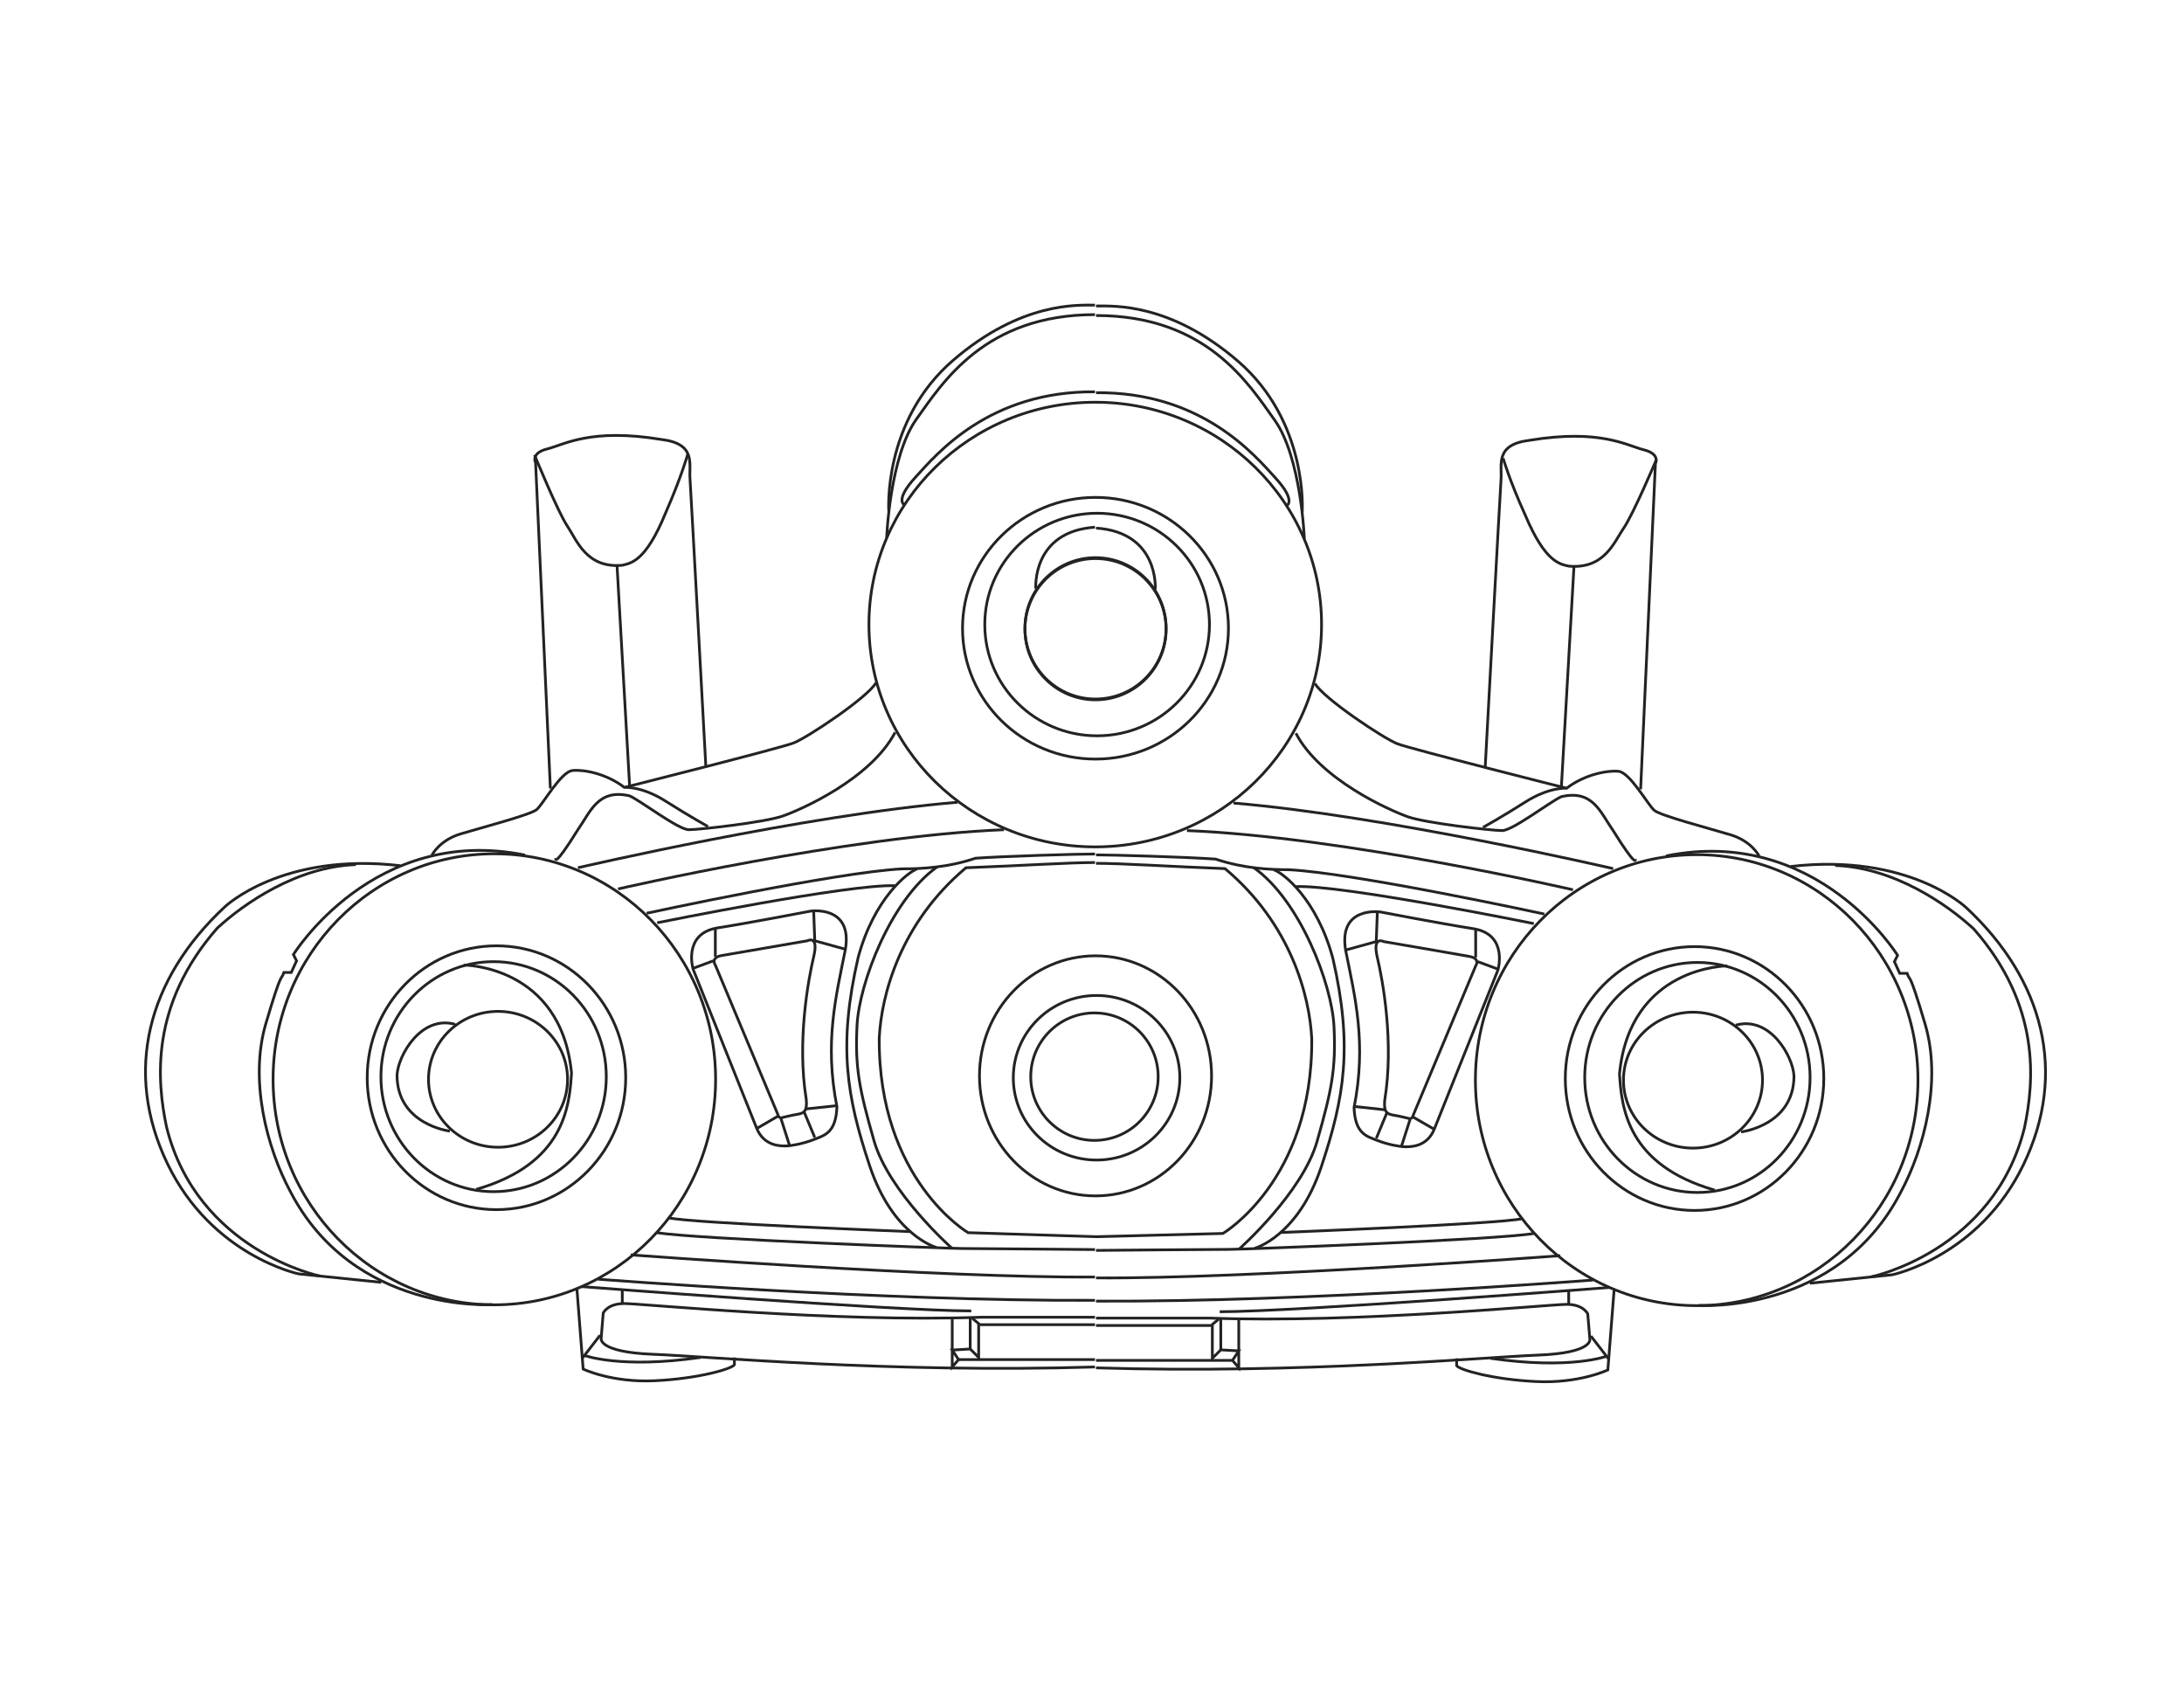 <?xml version="1.0" encoding="utf-8"?>
<!-- Generator: Adobe Illustrator 16.0.0, SVG Export Plug-In . SVG Version: 6.00 Build 0)  -->
<!DOCTYPE svg PUBLIC "-//W3C//DTD SVG 1.1//EN" "http://www.w3.org/Graphics/SVG/1.1/DTD/svg11.dtd">
<svg version="1.1" id="Layer_1" xmlns="http://www.w3.org/2000/svg" xmlns:xlink="http://www.w3.org/1999/xlink" x="0px" y="0px"
	 width="792px" height="612px" viewBox="0 0 792 612" enable-background="new 0 0 792 612" xml:space="preserve">
<g>
	<path fill="none" stroke="#232323" stroke-miterlimit="10" d="M396.893,413.496c12.75,0,23.098-10.343,23.098-23.097
		c0-12.775-10.348-23.118-23.098-23.118c-12.763,0-23.106,10.343-23.106,23.118C373.786,403.153,384.129,413.496,396.893,413.496z"
		/>
	<path fill="none" stroke="#232323" stroke-miterlimit="10" d="M397.27,433.622c23.239,0,42.092-19.496,42.092-43.511
		c0-24.046-18.853-43.538-42.092-43.538c-23.24,0-42.077,19.492-42.077,43.538C355.192,414.126,374.029,433.622,397.27,433.622z"/>
	<path fill="none" stroke="#232323" stroke-miterlimit="10" d="M397.646,420.625c16.684,0,30.205-13.36,30.205-29.836
		s-13.521-29.836-30.205-29.836c-16.67,0-30.186,13.36-30.186,29.836S380.976,420.625,397.646,420.625z"/>
	<path fill="none" stroke="#232323" stroke-miterlimit="10" d="M397.076,453.091c0,0-43.709-0.391-48.308-0.391
		c-4.613,0-97.016-3.456-110.45-5.742"/>
	<path fill="none" stroke="#232323" stroke-miterlimit="10" d="M345.312,452.7c0,0-23.009-20.317-28.376-39.108
		c-5.364-18.786-6.899-26.477-6.143-41.809c0.779-15.332,12.275-45.63,29.154-57.531"/>
	<path fill="none" stroke="#232323" stroke-miterlimit="10" d="M339.558,452.313c0,0-15.709-4.212-24.156-29.521
		c-8.431-25.31-11.511-43.705-4.221-75.541c5.754-21.487,18.021-31.05,21.477-32.218"/>
	<path fill="none" stroke="#232323" stroke-miterlimit="10" d="M274.361,408.994l-22.999-57.531c0,0-3.831-12.654,8.433-14.942
		c12.264-1.924,34.143-6.156,34.143-6.156s15.322-2.286,12.643,13.823c-3.456,17.253-7.68,33.729-3.078,57.141
		c-0.378,9.587-4.602,10.343-8.422,11.874c-3.846,1.534-8.443,2.313-9.977,2.313C283.561,415.516,277.062,415.88,274.361,408.994z"
		/>
	<path fill="none" stroke="#232323" stroke-miterlimit="10" d="M282.038,404.006l-22.633-54.077c0,0-1.92-2.678,2.3-3.454
		c4.223-0.757,31.066-5.352,31.066-5.352s4.221-2.314,2.311,5.738c-1.92,8.06-6.145,30.691-2.703,51.765
		c0.392,4.208-0.753,4.989-3.064,5.38c-2.287,0.39-5.355,1.144-5.355,1.144S282.427,405.93,282.038,404.006z"/>
	<line fill="none" stroke="#232323" stroke-miterlimit="10" x1="251.363" y1="351.1" x2="258.652" y2="348.396"/>
	<line fill="none" stroke="#232323" stroke-miterlimit="10" x1="259.405" y1="336.884" x2="259.405" y2="346.861"/>
	<polyline fill="none" stroke="#232323" stroke-miterlimit="10" points="306.582,344.188 295.46,341.123 295.072,330.364 	"/>
	<line fill="none" stroke="#232323" stroke-miterlimit="10" x1="292.379" y1="402.081" x2="303.126" y2="400.938"/>
	<line fill="none" stroke="#232323" stroke-miterlimit="10" x1="291.626" y1="403.225" x2="295.46" y2="412.425"/>
	<line fill="none" stroke="#232323" stroke-miterlimit="10" x1="283.193" y1="405.539" x2="286.249" y2="415.126"/>
	<line fill="none" stroke="#232323" stroke-miterlimit="10" x1="274.751" y1="408.994" x2="282.038" y2="404.759"/>
	<path fill="none" stroke="#232323" stroke-miterlimit="10" d="M238.318,334.597c0,0,69.796-14.188,86.284-13.432"/>
	<path fill="none" stroke="#232323" stroke-miterlimit="10" d="M234.486,331.143c0,0,69.029-14.941,92.805-16.109
		c6.523,0,16.111-0.367,26.465-3.85c10.721-0.753,36.811-1.529,43.32-1.529"/>
	<path fill="none" stroke="#232323" stroke-miterlimit="10" d="M329.981,446.57c0,0-79.396-3.066-87.44-4.992"/>
	<path fill="none" stroke="#232323" stroke-miterlimit="10" d="M228.73,455.015c0,0,112.749,8.419,168.346,8.031"/>
	<path fill="none" stroke="#232323" stroke-miterlimit="10" d="M216.854,463.824c0,0,103.151,8.056,180.223,7.666"/>
	<path fill="none" stroke="#232323" stroke-miterlimit="10" d="M210.708,466.498c0,0,113.894,8.836,141.503,8.836"/>
	<path fill="none" stroke="#232323" stroke-miterlimit="10" d="M209.177,466.888l2.299,29.521c0,0,10.356,5.012,26.076,4.234
		c15.721-0.777,27.622-4.234,28.767-5.77v-2.677"/>
	<path fill="none" stroke="#232323" stroke-miterlimit="10" d="M397.076,495.656c-74.396,2.286-140.346-3.846-160.279-4.603
		c-19.943-0.777-18.799-5.742-18.799-5.742l0.755-9.224c0,0,1.534-3.431,7.677-3.431c6.134,0,75.93,6.886,129.238,4.966h41.408"/>
	<line fill="none" stroke="#232323" stroke-miterlimit="10" x1="225.663" y1="467.668" x2="225.663" y2="472.657"/>
	<line fill="none" stroke="#232323" stroke-miterlimit="10" x1="217.609" y1="484.144" x2="211.087" y2="492.588"/>
	<g>
		<path fill="none" stroke="#232323" stroke-miterlimit="10" d="M211.855,491.444c0,0,13.042,4.965,42.185,0.753"/>
	</g>
	<polyline fill="none" stroke="#232323" stroke-miterlimit="10" points="345.312,478.398 345.312,495.656 347.613,492.978 
		345.312,489.521 351.835,489.133 354.899,492.197 354.899,479.934 352.588,478.008 	"/>
	<line fill="none" stroke="#232323" stroke-miterlimit="10" x1="397.076" y1="492.978" x2="347.613" y2="492.978"/>
	<line fill="none" stroke="#232323" stroke-miterlimit="10" x1="355.279" y1="480.323" x2="397.09" y2="480.323"/>
	<line fill="none" stroke="#232323" stroke-miterlimit="10" x1="351.835" y1="477.623" x2="351.835" y2="489.133"/>
	<g>
		<path fill="none" stroke="#232323" stroke-miterlimit="10" d="M224.131,322.333c0,0,82.828-19.177,139.97-21.489"/>
		<path fill="none" stroke="#232323" stroke-miterlimit="10" d="M209.565,314.643c0,0,82.451-19.177,137.669-23.751"/>
		<path fill="none" stroke="#232323" stroke-miterlimit="10" d="M156.648,310.041c0,0,2.675-5.352,10.341-7.664
			c7.678-2.312,25.31-6.912,27.608-8.811c2.313-1.922,8.823-13.821,13.045-14.187c4.221-0.39,12.277,1.144,18.787,6.132
			c0,0,56.375-14.188,61.353-16.111c4.989-1.922,26.855-16.476,29.908-21.853"/>
	</g>
	<g>
		<path fill="none" stroke="#232323" stroke-miterlimit="10" d="M201.511,311.184c0,0-0.779,3.85,8.054-10.34
			c4.587-6.522,7.288-14.942,18.774-12.266c4.224,1.923,17.644,12.266,21.479,12.266c3.845,0,27.61-2.677,34.142-4.988
			c6.523-2.289,31.82-13.409,40.642-30.3"/>
		<path fill="none" stroke="#232323" stroke-miterlimit="10" d="M226.82,285.512c0,0,6.133-0.389,14.566,4.989
			c8.445,5.354,15.344,9.2,15.344,9.2"/>
	</g>
	<path fill="none" stroke="#232323" stroke-miterlimit="10" d="M199.587,285.901l-5.365-118.127c0,0-1.922-3.457,4.211-4.989
		c6.144-1.534,15.72-7.666,41.419-3.433c12.667,1.534,9.979,8.809,10.367,14.189c0.366,5.353,5.743,104.304,5.743,104.304"/>
	<line fill="none" stroke="#232323" stroke-miterlimit="10" x1="228.354" y1="285.512" x2="223.754" y2="204.985"/>
	<g>
		<path fill="none" stroke="#232323" stroke-miterlimit="10" d="M193.832,164.951c0,0,8.433,20.613,11.889,25.771
			c3.456,5.135,6.899,15.43,19.942,14.236c3.067-0.779,8.446-1.167,15.723-19.006c5.744-13.069,8.056-21.393,8.056-21.393"/>
	</g>
	<path fill="none" stroke="#232323" stroke-miterlimit="10" d="M397.174,307.074c45.324,0,82.073-36.091,82.073-80.625
		c0-44.512-36.749-80.602-82.073-80.602c-45.328,0-82.063,36.089-82.063,80.602C315.111,270.983,351.846,307.074,397.174,307.074z"
		/>
	<path fill="none" stroke="#232323" stroke-miterlimit="10" d="M397.27,275.242c26.637,0,48.211-21.245,48.211-47.431
		c0-26.209-21.574-47.457-48.211-47.457c-26.635,0-48.22,21.248-48.22,47.457C349.049,253.998,370.634,275.242,397.27,275.242z"/>
	<path fill="none" stroke="#232323" stroke-miterlimit="10" d="M397.845,266.797c22.508,0,40.75-18.057,40.75-40.348
		c0-22.293-18.242-40.351-40.75-40.351c-22.488,0-40.73,18.057-40.73,40.351C357.115,248.74,375.356,266.797,397.845,266.797z"/>
	<path fill="none" stroke="#232323" stroke-miterlimit="10" d="M397.27,253.461c14.141,0,25.603-11.463,25.603-25.626
		c0-14.163-11.462-25.626-25.603-25.626c-14.139,0-25.589,11.464-25.589,25.626C371.68,241.999,383.13,253.461,397.27,253.461z"/>
	<path fill="none" stroke="#232323" stroke-miterlimit="10" d="M328.06,183.13c0,0-3.848-1.534,3.832-9.977
		c7.667-8.445,26.843-31.444,65.185-31.079"/>
	<path fill="none" stroke="#232323" stroke-miterlimit="10" d="M324.602,188.483"/>
	<path fill="none" stroke="#232323" stroke-miterlimit="10" d="M469.937,189.238"/>
	<path fill="none" stroke="#232323" stroke-miterlimit="10" d="M375.611,213.428c0,0-1.534-20.709,21.465-22.267"/>
	<path fill="none" stroke="#232323" stroke-miterlimit="10" d="M321.537,195.005c0,0,1.155-29.519,10.744-42.952
		c9.589-13.409,24.909-37.966,64.796-37.966"/>
	<path fill="none" stroke="#232323" stroke-miterlimit="10" d="M322.303,185.417c0,0-2.336-32.732,23.398-54.83
		c24.544-21.098,44.866-19.954,51.375-19.954"/>
	<path fill="none" stroke="#232323" stroke-miterlimit="10" d="M179.266,473.119c44.317,0,80.238-36.6,80.238-81.769
		c0-45.168-35.921-81.769-80.238-81.769c-44.303,0-80.234,36.601-80.234,81.769C99.031,436.52,134.963,473.119,179.266,473.119z"/>
	<path fill="none" stroke="#232323" stroke-miterlimit="10" d="M180.033,438.61c25.88,0,46.873-21.417,46.873-47.846
		c0-26.404-20.993-47.82-46.873-47.82c-25.893,0-46.871,21.416-46.871,47.82C133.162,417.193,154.14,438.61,180.033,438.61z"/>
	<path fill="none" stroke="#232323" stroke-miterlimit="10" d="M178.999,432.089c22.56,0,40.861-18.668,40.861-41.689
		c0-23.043-18.301-41.71-40.861-41.71c-22.57,0-40.86,18.667-40.86,41.71C138.139,413.421,156.429,432.089,178.999,432.089z"/>
	<path fill="none" stroke="#232323" stroke-miterlimit="10" d="M180.605,415.979c13.933,0,25.213-11.024,25.213-24.628
		c0-13.606-11.28-24.631-25.213-24.631c-13.919,0-25.211,11.024-25.211,24.631C155.394,404.954,166.686,415.979,180.605,415.979z"/>
	<path fill="none" stroke="#232323" stroke-miterlimit="10" d="M163.157,410.138c0,0-19.177-2.287-19.177-20.321
		c0.39-7.275,8.822-21.854,21.099-18.399"/>
	<path fill="none" stroke="#232323" stroke-miterlimit="10" d="M168.146,349.929c0,0,35.287,0,39.107,39.107
		c-0.753,12.292-2.676,32.999-34.508,42.202"/>
	<path fill="none" stroke="#232323" stroke-miterlimit="10" d="M178.5,473.023c0,0-50.229,3.454-73.239-41.032
		c-8.445-15.721-14.967-40.25-8.822-60.961c6.132-20.711,5.365-14.966,6.508-18.424h2.678l1.924-4.211l-1.146-2.288
		c0,0,29.143-47.186,83.984-36.066"/>
	<path fill="none" stroke="#232323" stroke-miterlimit="10" d="M138.236,464.967l-29.92-3.063c0,0-31.441-6.526-47.553-39.868
		c-16.099-33.361-7.278-67.114,20.721-93.181c0,0,20.698-19.957,63.653-14.966"/>
	<path fill="none" stroke="#232323" stroke-miterlimit="10" d="M115.993,462.678c0,0-44.486-9.197-55.608-54.074
		c-3.455-16.499-6.132-44.096,18.412-72.083c9.588-8.833,28.754-22.241,50.242-23.021"/>
	<path fill="none" stroke="#232323" stroke-miterlimit="10" d="M397.453,313.036c9.601,0,26.467,1.145,46.783,1.921
		c23.79,19.934,30.692,46.023,31.459,61.743c0.388,51.375-32.226,70.549-32.226,70.549l-46.017,1.171l-46.398-1.462
		c0,0-32.599-19.177-32.209-70.576c0.768-15.695,7.678-41.785,31.456-61.739c20.308-0.754,37.186-1.896,46.774-1.896"/>
	<path fill="none" stroke="#232323" stroke-miterlimit="10" d="M397.453,453.385c0,0,43.72-0.367,48.318-0.367
		c4.622,0,97.029-3.454,110.45-5.769"/>
	<path fill="none" stroke="#232323" stroke-miterlimit="10" d="M449.229,453.018c0,0,23.01-20.345,28.379-39.131
		c5.375-18.79,6.908-26.453,6.142-41.785s-12.277-45.633-29.144-57.535"/>
	<path fill="none" stroke="#232323" stroke-miterlimit="10" d="M454.982,452.627c0,0,15.723-4.234,24.164-29.544
		c8.424-25.282,11.491-43.706,4.212-75.537c-5.745-21.468-18.02-31.055-21.474-32.198"/>
	<path fill="none" stroke="#232323" stroke-miterlimit="10" d="M520.179,409.285l23.009-57.507c0,0,3.82-12.655-8.443-14.966
		c-12.278-1.922-34.116-6.133-34.116-6.133s-15.346-2.311-12.667,13.798c3.454,17.257,7.675,33.753,3.066,57.146
		c0.388,9.586,4.608,10.363,8.444,11.897c3.834,1.533,8.43,2.287,9.963,2.287C510.982,415.808,517.491,416.197,520.179,409.285z"/>
	<path fill="none" stroke="#232323" stroke-miterlimit="10" d="M512.502,404.32l22.633-54.076c0,0,1.91-2.698-2.302-3.451
		c-4.218-0.781-31.062-5.383-31.062-5.383s-4.21-2.287-2.3,5.77c1.91,8.029,6.142,30.664,2.677,51.766
		c-0.377,4.208,0.767,4.984,3.065,5.375c2.296,0.366,5.364,1.144,5.364,1.144S512.111,406.217,512.502,404.32z"/>
	<line fill="none" stroke="#232323" stroke-miterlimit="10" x1="543.188" y1="351.391" x2="535.888" y2="348.689"/>
	<line fill="none" stroke="#232323" stroke-miterlimit="10" x1="535.135" y1="337.202" x2="535.135" y2="347.155"/>
	<polyline fill="none" stroke="#232323" stroke-miterlimit="10" points="487.961,344.478 499.081,341.41 499.472,330.68 	"/>
	<line fill="none" stroke="#232323" stroke-miterlimit="10" x1="502.148" y1="402.396" x2="491.415" y2="401.231"/>
	<line fill="none" stroke="#232323" stroke-miterlimit="10" x1="502.915" y1="403.543" x2="499.095" y2="412.743"/>
	<line fill="none" stroke="#232323" stroke-miterlimit="10" x1="511.358" y1="405.854" x2="508.291" y2="415.42"/>
	<line fill="none" stroke="#232323" stroke-miterlimit="10" x1="519.788" y1="409.285" x2="512.502" y2="405.074"/>
	<path fill="none" stroke="#232323" stroke-miterlimit="10" d="M556.222,334.891c0,0-69.796-14.188-86.285-13.407"/>
	<path fill="none" stroke="#232323" stroke-miterlimit="10" d="M560.054,331.433c0,0-69.026-14.941-92.805-16.085
		c-6.523,0-16.095-0.391-26.456-3.845c-10.73-0.753-36.82-1.53-43.326-1.53"/>
	<path fill="none" stroke="#232323" stroke-miterlimit="10" d="M464.572,446.887c0,0,79.381-3.093,87.428-5.014"/>
	<path fill="none" stroke="#232323" stroke-miterlimit="10" d="M565.812,455.306c0,0-112.741,8.446-168.345,8.057"/>
	<path fill="none" stroke="#232323" stroke-miterlimit="10" d="M577.7,464.138c0,0-103.162,8.034-180.233,7.644"/>
	<path fill="none" stroke="#232323" stroke-miterlimit="10" d="M583.828,466.816c0,0-113.892,8.81-141.511,8.81"/>
	<path fill="none" stroke="#232323" stroke-miterlimit="10" d="M585.375,467.207l-2.311,29.517c0,0-10.356,4.992-26.065,4.212
		c-15.729-0.753-27.617-4.212-28.764-5.742v-2.678"/>
	<path fill="none" stroke="#232323" stroke-miterlimit="10" d="M397.453,495.971c74.408,2.286,140.358-3.845,160.299-4.622
		c19.948-0.753,18.791-5.745,18.791-5.745l-0.768-9.197c0,0-1.521-3.457-7.662-3.457c-6.136,0-75.932,6.911-129.23,4.99h-41.43"/>
	<line fill="none" stroke="#232323" stroke-miterlimit="10" x1="568.875" y1="467.96" x2="568.875" y2="472.949"/>
	<line fill="none" stroke="#232323" stroke-miterlimit="10" x1="576.932" y1="484.46" x2="583.452" y2="492.882"/>
	<g>
		<path fill="none" stroke="#232323" stroke-miterlimit="10" d="M582.678,491.738c0,0-13.034,4.985-42.165,0.777"/>
	</g>
	<polyline fill="none" stroke="#232323" stroke-miterlimit="10" points="449.229,478.693 449.229,495.946 446.942,493.27 
		449.229,489.815 442.703,489.452 439.642,492.516 439.642,480.229 441.937,478.303 	"/>
	<line fill="none" stroke="#232323" stroke-miterlimit="10" x1="397.453" y1="493.27" x2="446.942" y2="493.27"/>
	<line fill="none" stroke="#232323" stroke-miterlimit="10" x1="439.263" y1="480.613" x2="397.453" y2="480.613"/>
	<line fill="none" stroke="#232323" stroke-miterlimit="10" x1="442.703" y1="477.939" x2="442.703" y2="489.452"/>
	<g>
		<path fill="none" stroke="#232323" stroke-miterlimit="10" d="M570.41,322.627c0,0-82.827-19.179-139.971-21.466"/>
		<path fill="none" stroke="#232323" stroke-miterlimit="10" d="M584.985,314.957c0,0-82.461-19.175-137.681-23.775"/>
		<path fill="none" stroke="#232323" stroke-miterlimit="10" d="M637.904,310.359c0,0-2.688-5.379-10.354-7.666
			c-7.666-2.311-25.296-6.912-27.609-8.834c-2.312-1.922-8.82-13.798-13.031-14.188c-4.232-0.365-12.278,1.169-18.797,6.133
			c0,0-56.364-14.188-61.356-16.11c-4.985-1.899-26.844-16.476-29.907-21.854"/>
	</g>
	<g>
		<path fill="none" stroke="#232323" stroke-miterlimit="10" d="M593.032,311.503c0,0,0.766,3.845-8.047-10.342
			c-4.598-6.522-7.285-14.968-18.798-12.29c-4.21,1.922-17.632,12.29-21.466,12.29c-3.842,0-27.617-2.702-34.144-4.991
			c-6.519-2.311-31.817-13.434-40.642-30.297"/>
		<path fill="none" stroke="#232323" stroke-miterlimit="10" d="M567.723,285.805c0,0-6.136-0.366-14.565,4.989
			c-8.436,5.377-15.346,9.198-15.346,9.198"/>
	</g>
	<g>
		<path fill="none" stroke="#232323" stroke-miterlimit="10" d="M594.952,286.193l5.365-118.103c0,0,1.924-3.457-4.212-4.988
			c-6.128-1.534-15.729-7.667-41.414-3.457c-12.654,1.532-9.97,8.81-10.357,14.188c-0.381,5.377-5.742,104.305-5.742,104.305"/>
	</g>
	<line fill="none" stroke="#232323" stroke-miterlimit="10" x1="566.188" y1="285.805" x2="570.787" y2="205.275"/>
	<g>
		<path fill="none" stroke="#232323" stroke-miterlimit="10" d="M600.708,166.557c0,0-8.43,19.932-11.888,24.921
			c-3.459,4.988-6.899,14.966-19.945,13.798c-3.063-0.754-8.433-1.143-15.718-18.398c-5.759-12.655-8.06-20.709-8.06-20.709"/>
	</g>
	<path fill="none" stroke="#232323" stroke-miterlimit="10" d="M397.27,253.754c-14.139,0-25.589-11.463-25.589-25.626
		c0-14.141,11.45-25.602,25.589-25.602c14.141,0,25.603,11.461,25.603,25.602C422.872,242.291,411.41,253.754,397.27,253.754z"/>
	<path fill="none" stroke="#232323" stroke-miterlimit="10" d="M466.492,183.423c0,0,3.836-1.534-3.841-9.979
		c-7.669-8.419-26.829-31.417-65.185-31.053"/>
	<path fill="none" stroke="#232323" stroke-miterlimit="10" d="M469.937,188.8"/>
	<path fill="none" stroke="#232323" stroke-miterlimit="10" d="M418.942,213.721c0,0,1.533-20.711-21.476-22.243"/>
	<path fill="none" stroke="#232323" stroke-miterlimit="10" d="M473.005,195.298c0,0-1.157-29.521-10.744-42.93
		c-9.576-13.434-24.908-37.963-64.794-37.963"/>
	<path fill="none" stroke="#232323" stroke-miterlimit="10" d="M472.238,185.734c0,0,2.335-32.733-23.399-54.854
		c-24.527-21.076-44.866-19.932-51.372-19.932"/>
	<path fill="none" stroke="#232323" stroke-miterlimit="10" d="M615.287,473.414c-44.319,0-80.248-36.604-80.248-81.772
		c0-45.144,35.929-81.744,80.248-81.744c44.304,0,80.234,36.601,80.234,81.744C695.521,436.81,659.591,473.414,615.287,473.414z"/>
	<path fill="none" stroke="#232323" stroke-miterlimit="10" d="M614.507,438.901c-25.871,0-46.873-21.413-46.873-47.817
		c0-26.433,21.002-47.845,46.873-47.845c25.894,0,46.871,21.412,46.871,47.845C661.378,417.488,640.4,438.901,614.507,438.901z"/>
	<path fill="none" stroke="#232323" stroke-miterlimit="10" d="M615.541,432.383c-22.57,0-40.861-18.667-40.861-41.689
		c0-23.021,18.291-41.713,40.861-41.713c22.562,0,40.86,18.691,40.86,41.713C656.401,413.716,638.104,432.383,615.541,432.383z"/>
	<path fill="none" stroke="#232323" stroke-miterlimit="10" d="M613.938,416.298c-13.921,0-25.213-11.053-25.213-24.656
		c0-13.603,11.292-24.628,25.213-24.628c13.916,0,25.211,11.025,25.211,24.628C639.148,405.245,627.854,416.298,613.938,416.298z"/>
	<path fill="none" stroke="#232323" stroke-miterlimit="10" d="M631.387,410.429c0,0,19.174-2.287,19.174-20.317
		c-0.393-7.279-8.82-21.858-21.1-18.399"/>
	<path fill="none" stroke="#232323" stroke-miterlimit="10" d="M626.394,350.224c0,0-35.272,0-39.106,39.131
		c0.767,12.269,2.69,32.976,34.509,42.175"/>
	<path fill="none" stroke="#232323" stroke-miterlimit="10" d="M616.04,473.339c0,0,50.241,3.458,73.239-41.031
		c8.447-15.723,14.967-40.275,8.834-60.986c-6.133-20.708-5.364-14.941-6.522-18.399h-2.69l-1.918-4.232l1.154-2.287
		c0,0-29.141-47.164-83.97-36.043"/>
	<path fill="none" stroke="#232323" stroke-miterlimit="10" d="M656.306,465.286l29.921-3.068c0,0,31.427-6.521,47.539-39.888
		c16.113-33.366,7.301-67.094-20.701-93.184c0,0-20.707-19.954-63.649-14.966"/>
	<path fill="none" stroke="#232323" stroke-miterlimit="10" d="M678.561,462.972c0,0,44.476-9.196,55.596-54.077
		c3.454-16.476,6.144-44.096-18.413-72.082c-9.587-8.811-28.761-22.246-50.229-22.999"/>
</g>
</svg>
